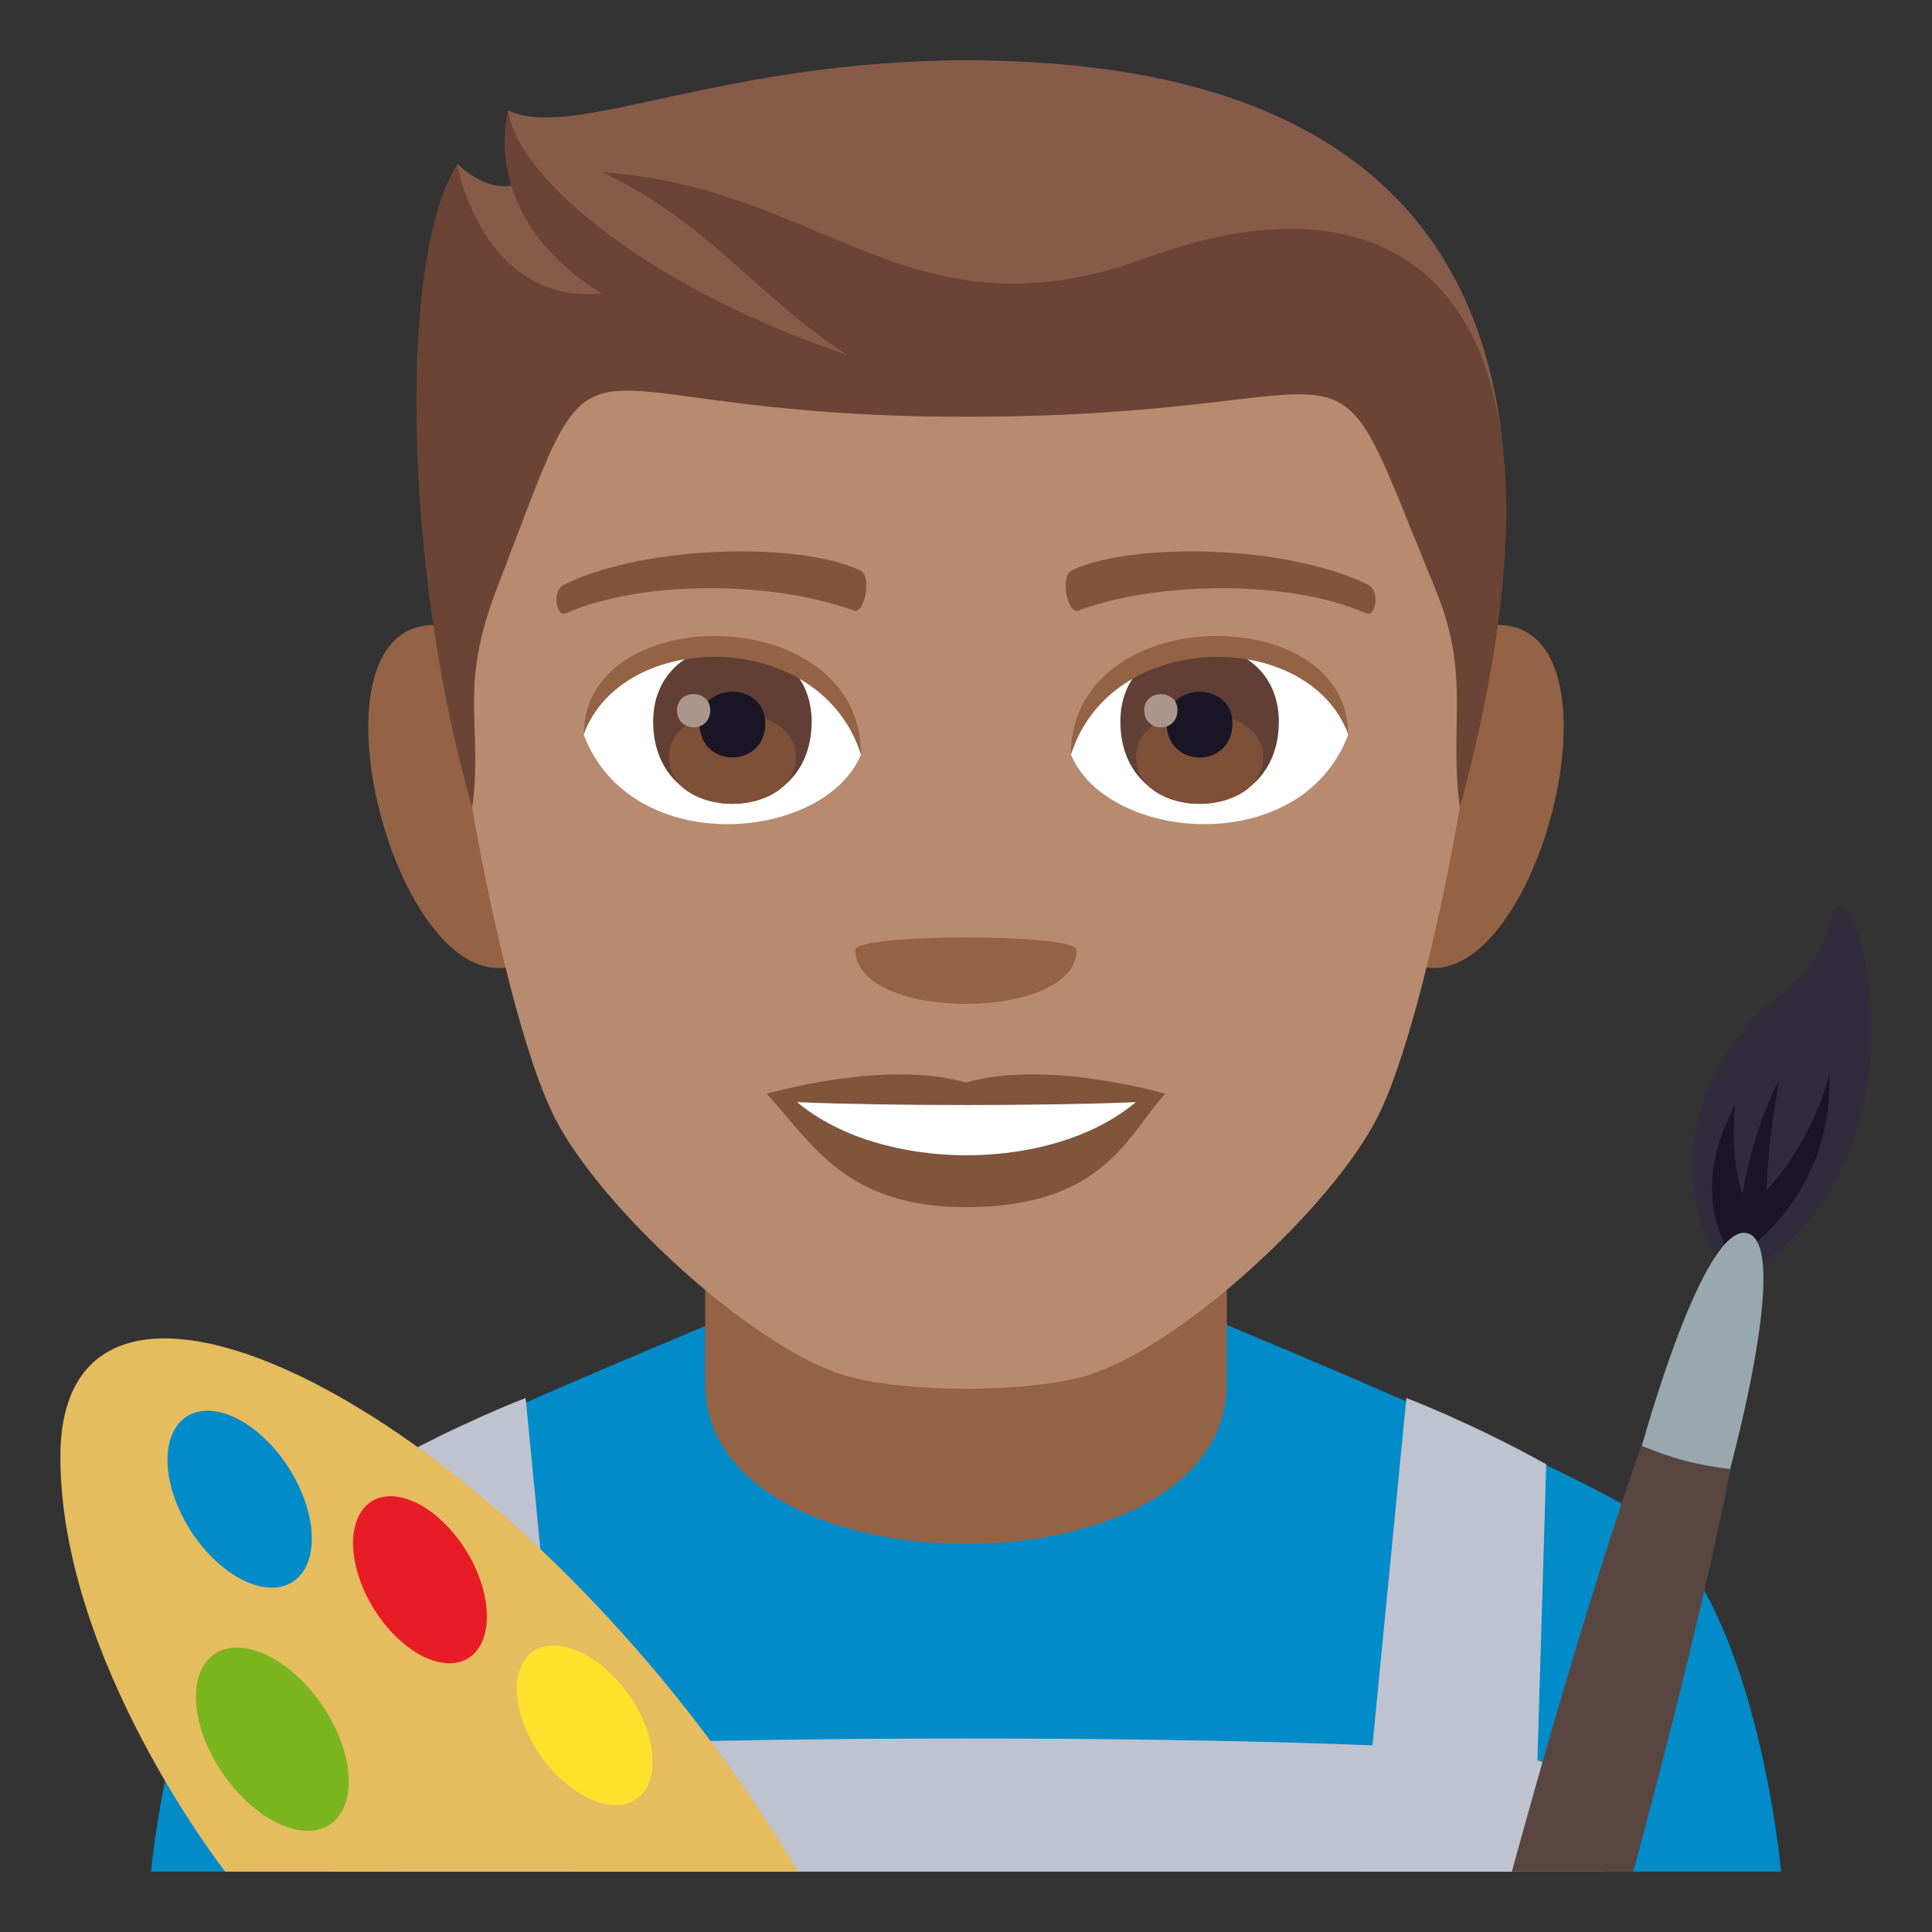 <?xml version="1.0" encoding="utf-8"?>
<!-- Generator: Adobe Illustrator 15.0.0, SVG Export Plug-In . SVG Version: 6.00 Build 0)  -->
<!DOCTYPE svg PUBLIC "-//W3C//DTD SVG 1.1//EN" "http://www.w3.org/Graphics/SVG/1.1/DTD/svg11.dtd">
<svg version="1.1" id="Layer_1" xmlns:x="http://ns.adobe.com/Extensibility/1.0/" xmlns:i="http://ns.adobe.com/AdobeIllustrator/10.0/" xmlns:graph="http://ns.adobe.com/Graphs/1.0/"
	 xmlns="http://www.w3.org/2000/svg" xmlns:xlink="http://www.w3.org/1999/xlink" xmlns:a="http://ns.adobe.com/AdobeSVGViewerExtensions/3.0/"
	 x="0px" y="0px" width="64px" height="64px" viewBox="0 0 64 64" enable-background="new 0 0 64 64" xml:space="preserve">
<rect x="0" y="0" width="64" height="64" fill="#333333" stroke="none"/>
<path fill="#018BC9" d="M9.787,50.152c2.701-1.748,13.908-6.363,13.908-6.363h16.695c0,0,11.197,4.605,13.883,6.359
	C58.178,52.691,59,62,59,62H5C5,62,5.871,52.682,9.787,50.152z"/>
<path fill="#BEC3CF" d="M12.779,48.506c2.43-1.354,4.633-2.197,4.633-2.197L18.941,62h-5.758L12.779,48.506z"/>
<path fill="#BEC3CF" d="M51.221,48.506c-2.43-1.354-4.633-2.197-4.633-2.197L45.057,62h5.762L51.221,48.506z"/>
<path fill="#946346" d="M23.359,45.828c0,7.09,17.281,7.09,17.281,0c0-4.322,0-11.471,0-11.471H23.359
	C23.359,34.357,23.359,40.246,23.359,45.828z"/>
<path fill="#BEC3CF" d="M12.949,58.369c1.936-1.037,36.193-1.039,38.127-0.002C52.271,59.01,53.074,62,53.074,62H10.955
	C10.955,62,11.756,59.012,12.949,58.369z"/>
<path fill="#946346" d="M14.9,20.75c-5.719-1.031-1.252,14.957,3.225,10.547C20.197,29.252,17.574,21.232,14.9,20.75z"/>
<path fill="#946346" d="M49.1,20.75c-2.674,0.482-5.299,8.502-3.223,10.547C50.354,35.707,54.814,19.719,49.1,20.75z"/>
<path fill="#B88A6F" d="M32,2.002c-11.824,0-17.521,8.945-16.807,21.383c0.143,2.504,1.693,10.666,3.158,13.594
	c1.498,2.994,6.512,7.613,9.584,8.57c1.939,0.604,6.188,0.604,8.127,0c3.072-0.957,8.086-5.576,9.586-8.57
	c1.465-2.928,3.016-11.09,3.158-13.594C49.521,10.947,43.824,2.002,32,2.002z"/>
<path fill="#80553C" d="M32,35.863c-2.66-0.783-6.6,0.369-6.6,0.369c1.5,1.635,2.6,3.756,6.6,3.756c4.582,0,5.359-2.406,6.6-3.756
	C38.6,36.232,34.656,35.076,32,35.863z"/>
<path fill="#FFFFFF" d="M26.406,36.51c2.787,2.34,8.418,2.354,11.221,0C34.656,36.637,29.398,36.639,26.406,36.51z"/>
<path fill="#946346" d="M35.666,31.465c0,2.387-7.332,2.387-7.332,0C28.334,30.918,35.666,30.918,35.666,31.465z"/>
<path fill="#875B49" d="M32,2c-8.135,0-13.049,2.688-15.168,1.656c0,0-0.23,1.387,0.6,2.291c0,0-0.877,0.758-2.291-0.521
	C13.793,9.803,17.793,12.338,32,12.338s10.813-3.459,17.797,2.617C49.111,7.465,44.354,2,32,2z"/>
<path fill="#6B4435" d="M38.016,8.529c-7.822,2.889-10.682-2.32-18.061-2.824c3.51,1.658,5.223,4.209,8.105,6.049
	c-6.273-2.1-10.877-5.711-11.227-8.084c0,0-1.047,3.463,3.094,6.053c-3.959,0.367-4.785-4.283-4.785-4.283
	c-2.004,3.221-1.727,13.605,0.5,21.313c0.371-2.75-0.475-3.887,0.797-7.201c3.805-9.904,1.355-5.746,15.563-5.746
	c14.205,0,11.641-3.793,15.561,5.746c1.17,2.844,0.426,4.451,0.799,7.201C53.031,9.375,46.314,5.467,38.016,8.529z"/>
<path fill="#FFFFFF" d="M44.658,24.348c-1.58,4.135-8.008,3.529-9.186,0.635C36.367,20.332,43.791,19.936,44.658,24.348z"/>
<path fill="#FFFFFF" d="M19.34,24.348c1.58,4.135,8.01,3.529,9.186,0.635C27.631,20.33,20.209,19.934,19.34,24.348z"/>
<path fill="#80553C" d="M45.314,19.369c-2.705-1.342-7.879-1.408-9.807-0.473c-0.412,0.182-0.141,1.455,0.207,1.332
	c2.688-0.994,7.02-1.018,9.535,0.086C45.584,20.457,45.725,19.557,45.314,19.369z"/>
<path fill="#80553C" d="M18.686,19.369c2.703-1.342,7.877-1.408,9.807-0.473c0.412,0.182,0.141,1.455-0.207,1.332
	c-2.691-0.994-7.02-1.018-9.537,0.086C18.414,20.457,18.275,19.557,18.686,19.369z"/>
<path fill="#613F34" d="M37.113,23.906c0,3.629,5.25,3.629,5.25,0C42.363,20.537,37.113,20.537,37.113,23.906z"/>
<path fill="#7D5037" d="M37.633,25.068c0,2.08,4.211,2.08,4.211,0C41.844,23.137,37.633,23.137,37.633,25.068z"/>
<path fill="#1A1626" d="M38.648,23.963c0,1.508,2.18,1.508,2.18,0C40.828,22.566,38.648,22.566,38.648,23.963z"/>
<path fill="#AB968C" d="M37.904,23.523c0,0.762,1.102,0.762,1.102,0C39.006,22.818,37.904,22.818,37.904,23.523z"/>
<path fill="#613F34" d="M21.637,23.906c0,3.629,5.25,3.629,5.25,0C26.887,20.537,21.637,20.537,21.637,23.906z"/>
<path fill="#7D5037" d="M22.156,25.066c0,2.082,4.211,2.082,4.211,0C26.367,23.135,22.156,23.135,22.156,25.066z"/>
<path fill="#1A1626" d="M23.172,23.963c0,1.506,2.18,1.506,2.18,0C25.352,22.564,23.172,22.564,23.172,23.963z"/>
<path fill="#AB968C" d="M22.428,23.523c0,0.76,1.1,0.76,1.1,0C23.527,22.816,22.428,22.816,22.428,23.523z"/>
<path fill="#946346" d="M44.658,24.316c0-4.441-9.186-4.441-9.186,0.703C36.785,20.799,43.346,20.799,44.658,24.316z"/>
<path fill="#946346" d="M19.34,24.316c0-4.441,9.186-4.441,9.186,0.701C27.215,20.797,20.652,20.797,19.34,24.316z"/>
<path fill="#E5BC5E" d="M7.459,62C7.459,62,2,55.031,2,48.258C2,39.084,17.461,46.963,26.436,62H7.459z"/>
<path fill="#018BC9" d="M10.211,50.088c-0.406-1.6-1.758-3.088-3.014-3.324c-1.254-0.234-1.939,0.875-1.531,2.475
	s1.762,3.086,3.016,3.322C9.936,52.795,10.619,51.688,10.211,50.088"/>
<path fill="#E81C27" d="M16.035,52.775c-0.352-1.508-1.592-2.928-2.764-3.174s-1.834,0.779-1.48,2.287
	c0.352,1.506,1.592,2.928,2.762,3.174C15.725,55.309,16.387,54.283,16.035,52.775"/>
<path fill="#FFE12C" d="M21.475,57.438c-0.443-1.449-1.748-2.752-2.91-2.912c-1.16-0.158-1.742,0.887-1.299,2.34
	c0.441,1.447,1.744,2.752,2.906,2.914C21.334,59.938,21.914,58.889,21.475,57.438"/>
<path fill="#7AB51D" d="M11.35,57.852c-0.541-1.668-2.031-3.129-3.318-3.264c-1.285-0.133-1.883,1.113-1.34,2.783
	c0.545,1.67,2.033,3.129,3.318,3.266C11.297,60.77,11.895,59.521,11.35,57.852"/>
<path fill="#594640" d="M54.104,62c3.652-13.504,4.789-20.883,3.779-21.146C56.85,40.582,53.959,47.861,50.082,62H54.104z"/>
<path fill="#302C3B" d="M57.172,42.143c0,0-2.66-3.377,0.203-7.498c1.496-2.152,2.631-1.74,3.354-4.379
	c0.539-1.977,3.826,7.635-2.938,12.041L57.172,42.143z"/>
<path fill="#1A1626" d="M60.594,35.613c-0.518,1.891-1.455,3.141-2.072,3.807c0.029-1.662,0.424-3.666,0.424-3.666
	c-0.719,1.391-1.059,2.82-1.223,3.803c-0.449-1.277-0.24-2.953-0.24-2.953c-1.705,3.123-0.045,5.117-0.045,5.117
	C60.986,39.328,60.594,35.613,60.594,35.613"/>
<path fill="#99A8AE" d="M54.391,47.898c0.457,0.189,0.932,0.359,1.428,0.49c0.498,0.131,0.994,0.215,1.49,0.275
	c0,0,2.047-7.426,0.574-7.811C56.414,40.467,54.391,47.898,54.391,47.898"/>
</svg>
